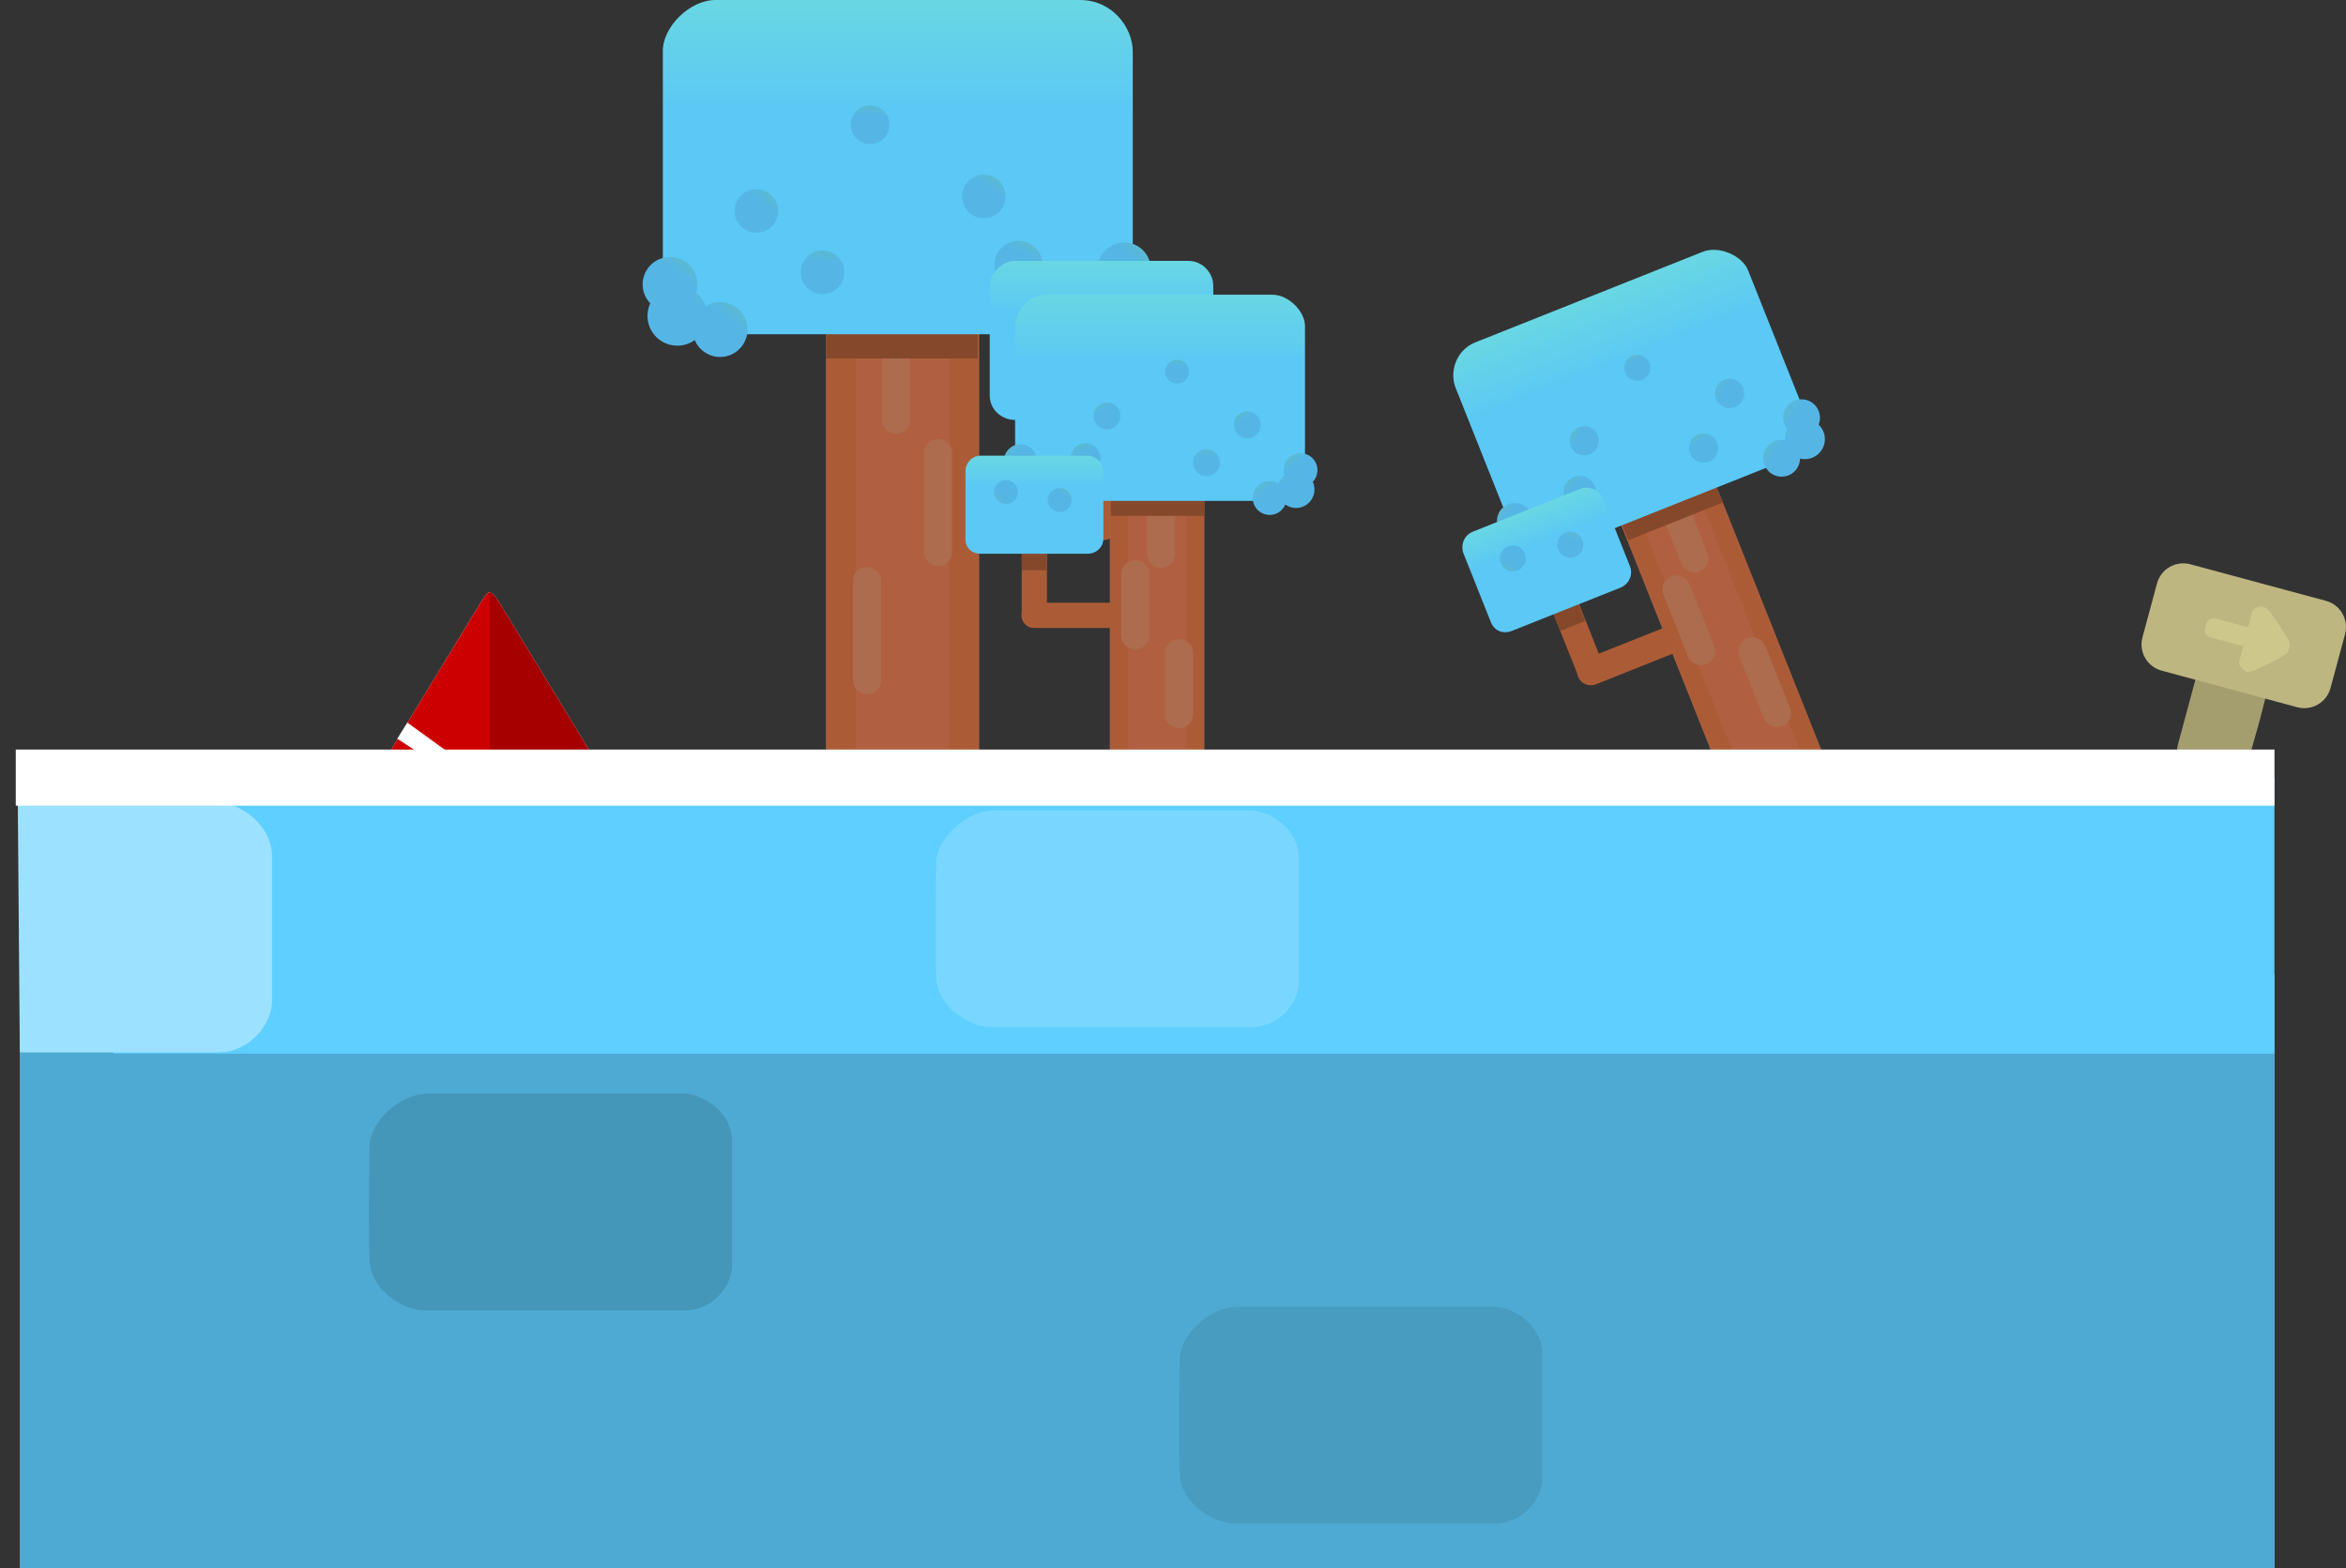 <svg version="1.1" xmlns="http://www.w3.org/2000/svg" xmlns:xlink="http://www.w3.org/1999/xlink" width="501.47" height="335.227" viewBox="0,0,501.47,335.227"><rect x="0" y="0" width="501.47" height="335.227" fill="#333333" stroke="none"/><defs><linearGradient x1="323.058" y1="-29.403" x2="340.79" y2="15.117" gradientUnits="userSpaceOnUse" id="color-1"><stop offset="0" stop-color="#86f5bf"/><stop offset="1" stop-color="#5bc8f5"/></linearGradient><linearGradient x1="311.236" y1="46.945" x2="320.696" y2="51.283" gradientUnits="userSpaceOnUse" id="color-2"><stop offset="0" stop-color="#6bc399"/><stop offset="1" stop-color="#55b6e6"/></linearGradient><linearGradient x1="310.446" y1="44.2" x2="317.383" y2="47.381" gradientUnits="userSpaceOnUse" id="color-3"><stop offset="0" stop-color="#6bc399"/><stop offset="1" stop-color="#55b6e6"/></linearGradient><linearGradient x1="375.539" y1="21.618" x2="379.966" y2="28.942" gradientUnits="userSpaceOnUse" id="color-4"><stop offset="0" stop-color="#6bc399"/><stop offset="1" stop-color="#55b6e6"/></linearGradient><linearGradient x1="371.99" y1="21.072" x2="378.726" y2="25.129" gradientUnits="userSpaceOnUse" id="color-5"><stop offset="0" stop-color="#6bc399"/><stop offset="1" stop-color="#55b6e6"/></linearGradient><linearGradient x1="367.725" y1="29.741" x2="374.461" y2="33.798" gradientUnits="userSpaceOnUse" id="color-6"><stop offset="0" stop-color="#6bc399"/><stop offset="1" stop-color="#55b6e6"/></linearGradient><linearGradient x1="358.311" y1="16.905" x2="363.661" y2="20.126" gradientUnits="userSpaceOnUse" id="color-7"><stop offset="0" stop-color="#6bc399"/><stop offset="1" stop-color="#55b6e6"/></linearGradient><linearGradient x1="356.25" y1="25.502" x2="358.765" y2="31.217" gradientUnits="userSpaceOnUse" id="color-8"><stop offset="0" stop-color="#6bc399"/><stop offset="1" stop-color="#55b6e6"/></linearGradient><linearGradient x1="327.56" y1="26.557" x2="332.655" y2="30.168" gradientUnits="userSpaceOnUse" id="color-9"><stop offset="0" stop-color="#6bc399"/><stop offset="1" stop-color="#55b6e6"/></linearGradient><linearGradient x1="342.548" y1="9.098" x2="344.685" y2="14.22" gradientUnits="userSpaceOnUse" id="color-10"><stop offset="0" stop-color="#6bc399"/><stop offset="1" stop-color="#55b6e6"/></linearGradient><linearGradient x1="326.699" y1="36.044" x2="331.695" y2="40.858" gradientUnits="userSpaceOnUse" id="color-11"><stop offset="0" stop-color="#6bc399"/><stop offset="1" stop-color="#55b6e6"/></linearGradient><linearGradient x1="315.967" y1="31.712" x2="324.401" y2="52.889" gradientUnits="userSpaceOnUse" id="color-12"><stop offset="0" stop-color="#86f5bf"/><stop offset="1" stop-color="#5bc8f5"/></linearGradient><linearGradient x1="314.657" y1="61.741" x2="317.839" y2="57.194" gradientUnits="userSpaceOnUse" id="color-13"><stop offset="0" stop-color="#6bc399"/><stop offset="1" stop-color="#55b6e6"/></linearGradient><linearGradient x1="332.837" y1="46.674" x2="331.241" y2="51.99" gradientUnits="userSpaceOnUse" id="color-14"><stop offset="0" stop-color="#6bc399"/><stop offset="1" stop-color="#55b6e6"/></linearGradient><linearGradient x1="187.112" y1="-110.853" x2="187.112" y2="-39.403" gradientUnits="userSpaceOnUse" id="color-15"><stop offset="0" stop-color="#86f5bf"/><stop offset="1" stop-color="#5bc8f5"/></linearGradient><linearGradient x1="245.608" y1="-11.619" x2="234.897" y2="-0.392" gradientUnits="userSpaceOnUse" id="color-16"><stop offset="0" stop-color="#6bc399"/><stop offset="1" stop-color="#55b6e6"/></linearGradient><linearGradient x1="245.188" y1="-15.858" x2="237.334" y2="-7.624" gradientUnits="userSpaceOnUse" id="color-17"><stop offset="0" stop-color="#6bc399"/><stop offset="1" stop-color="#55b6e6"/></linearGradient><linearGradient x1="142.564" y1="-11.226" x2="140.473" y2="1.36" gradientUnits="userSpaceOnUse" id="color-18"><stop offset="0" stop-color="#6bc399"/><stop offset="1" stop-color="#55b6e6"/></linearGradient><linearGradient x1="147.18" y1="-13.941" x2="140.088" y2="-4.606" gradientUnits="userSpaceOnUse" id="color-19"><stop offset="0" stop-color="#6bc399"/><stop offset="1" stop-color="#55b6e6"/></linearGradient><linearGradient x1="157.87" y1="-4.286" x2="150.777" y2="5.049" gradientUnits="userSpaceOnUse" id="color-20"><stop offset="0" stop-color="#6bc399"/><stop offset="1" stop-color="#55b6e6"/></linearGradient><linearGradient x1="163.828" y1="-27.26" x2="158.195" y2="-19.847" gradientUnits="userSpaceOnUse" id="color-21"><stop offset="0" stop-color="#6bc399"/><stop offset="1" stop-color="#55b6e6"/></linearGradient><linearGradient x1="171.426" y1="-16.489" x2="171.096" y2="-7.185" gradientUnits="userSpaceOnUse" id="color-22"><stop offset="0" stop-color="#6bc399"/><stop offset="1" stop-color="#55b6e6"/></linearGradient><linearGradient x1="211.748" y1="-30.855" x2="206.683" y2="-23.043" gradientUnits="userSpaceOnUse" id="color-23"><stop offset="0" stop-color="#6bc399"/><stop offset="1" stop-color="#55b6e6"/></linearGradient><linearGradient x1="181.355" y1="-46.771" x2="181.222" y2="-38.496" gradientUnits="userSpaceOnUse" id="color-24"><stop offset="0" stop-color="#6bc399"/><stop offset="1" stop-color="#55b6e6"/></linearGradient><linearGradient x1="218.174" y1="-18.189" x2="213.91" y2="-8.764" gradientUnits="userSpaceOnUse" id="color-25"><stop offset="0" stop-color="#6bc399"/><stop offset="1" stop-color="#55b6e6"/></linearGradient><linearGradient x1="230.65" y1="-30.11" x2="230.65" y2="3.876" gradientUnits="userSpaceOnUse" id="color-26"><stop offset="0" stop-color="#86f5bf"/><stop offset="1" stop-color="#5bc8f5"/></linearGradient><linearGradient x1="249.032" y1="10.763" x2="242.115" y2="6.219" gradientUnits="userSpaceOnUse" id="color-27"><stop offset="0" stop-color="#6bc399"/><stop offset="1" stop-color="#55b6e6"/></linearGradient><linearGradient x1="215.537" y1="-0.079" x2="220.68" y2="6.404" gradientUnits="userSpaceOnUse" id="color-28"><stop offset="0" stop-color="#6bc399"/><stop offset="1" stop-color="#55b6e6"/></linearGradient><linearGradient x1="243.166" y1="-29.604" x2="243.166" y2="14.473" gradientUnits="userSpaceOnUse" id="color-29"><stop offset="0" stop-color="#86f5bf"/><stop offset="1" stop-color="#5bc8f5"/></linearGradient><linearGradient x1="207.081" y1="31.612" x2="213.689" y2="38.537" gradientUnits="userSpaceOnUse" id="color-30"><stop offset="0" stop-color="#6bc399"/><stop offset="1" stop-color="#55b6e6"/></linearGradient><linearGradient x1="207.34" y1="28.997" x2="212.185" y2="34.076" gradientUnits="userSpaceOnUse" id="color-31"><stop offset="0" stop-color="#6bc399"/><stop offset="1" stop-color="#55b6e6"/></linearGradient><linearGradient x1="270.646" y1="31.854" x2="271.937" y2="39.618" gradientUnits="userSpaceOnUse" id="color-32"><stop offset="0" stop-color="#6bc399"/><stop offset="1" stop-color="#55b6e6"/></linearGradient><linearGradient x1="267.799" y1="30.179" x2="272.174" y2="35.938" gradientUnits="userSpaceOnUse" id="color-33"><stop offset="0" stop-color="#6bc399"/><stop offset="1" stop-color="#55b6e6"/></linearGradient><linearGradient x1="261.205" y1="36.135" x2="265.58" y2="41.894" gradientUnits="userSpaceOnUse" id="color-34"><stop offset="0" stop-color="#6bc399"/><stop offset="1" stop-color="#55b6e6"/></linearGradient><linearGradient x1="257.53" y1="21.963" x2="261.004" y2="26.536" gradientUnits="userSpaceOnUse" id="color-35"><stop offset="0" stop-color="#6bc399"/><stop offset="1" stop-color="#55b6e6"/></linearGradient><linearGradient x1="252.842" y1="28.607" x2="253.046" y2="34.347" gradientUnits="userSpaceOnUse" id="color-36"><stop offset="0" stop-color="#6bc399"/><stop offset="1" stop-color="#55b6e6"/></linearGradient><linearGradient x1="227.969" y1="19.745" x2="231.093" y2="24.564" gradientUnits="userSpaceOnUse" id="color-37"><stop offset="0" stop-color="#6bc399"/><stop offset="1" stop-color="#55b6e6"/></linearGradient><linearGradient x1="246.717" y1="9.927" x2="246.799" y2="15.032" gradientUnits="userSpaceOnUse" id="color-38"><stop offset="0" stop-color="#6bc399"/><stop offset="1" stop-color="#55b6e6"/></linearGradient><linearGradient x1="224.004" y1="27.559" x2="226.635" y2="33.373" gradientUnits="userSpaceOnUse" id="color-39"><stop offset="0" stop-color="#6bc399"/><stop offset="1" stop-color="#55b6e6"/></linearGradient><linearGradient x1="216.308" y1="20.205" x2="216.308" y2="41.17" gradientUnits="userSpaceOnUse" id="color-40"><stop offset="0" stop-color="#86f5bf"/><stop offset="1" stop-color="#5bc8f5"/></linearGradient><linearGradient x1="204.969" y1="45.419" x2="209.236" y2="42.616" gradientUnits="userSpaceOnUse" id="color-41"><stop offset="0" stop-color="#6bc399"/><stop offset="1" stop-color="#55b6e6"/></linearGradient><linearGradient x1="225.631" y1="38.73" x2="222.459" y2="42.73" gradientUnits="userSpaceOnUse" id="color-42"><stop offset="0" stop-color="#6bc399"/><stop offset="1" stop-color="#55b6e6"/></linearGradient></defs><g transform="translate(4.799,63.22)"><g data-paper-data="{&quot;isPaintingLayer&quot;:true}" stroke-linejoin="miter" stroke-miterlimit="10" stroke-dasharray="" stroke-dashoffset="0" style="mix-blend-mode: normal"><g stroke="none"><path d="M475.621,99.975c-0.651,2.413 -3.134,3.841 -5.547,3.19l-6.148,-1.658c-2.413,-0.651 -3.841,-3.134 -3.19,-5.547l4.969,-18.421c0.313,-1.159 1.073,-2.146 2.113,-2.744c1.04,-0.598 2.276,-0.759 3.434,-0.446v0l6.148,1.658c2.413,0.651 3.841,3.134 3.19,5.547l-2.435,9.469z" data-paper-data="{&quot;index&quot;:null}" fill="#a49e6f" fill-rule="evenodd" stroke-width="1" stroke-linecap="square"/><path d="M493.36,83.863c-0.835,3.097 -4.023,4.93 -7.119,4.094l-28.982,-7.818c-3.097,-0.835 -4.93,-4.023 -4.094,-7.119l3.109,-11.527c0.401,-1.487 1.377,-2.754 2.712,-3.522c1.335,-0.768 2.921,-0.974 4.408,-0.573v0l28.982,7.818c3.097,0.835 4.93,4.023 4.094,7.119v0z" data-paper-data="{&quot;index&quot;:null}" fill="#bdb681" fill-rule="evenodd" stroke-width="1" stroke-linecap="square"/><g fill="#cec78c"><path d="M477.77,71.407c0.827,0.223 1.316,1.074 1.093,1.901l-0.282,1.044c-0.107,0.397 -0.368,0.735 -0.724,0.94c-0.357,0.205 -0.78,0.26 -1.177,0.153l-9.032,-2.436c-0.827,-0.223 -1.316,-1.074 -1.093,-1.901l0.282,-1.044c0.223,-0.827 1.074,-1.316 1.901,-1.093z" data-paper-data="{&quot;index&quot;:null}" fill-rule="evenodd" stroke-width="1" stroke-linecap="square"/><path d="M481.344,68.868c0.635,0.841 3.025,4.732 3.025,4.732c0,0 0.416,0.596 0.158,1.731c-0.295,1.299 -0.907,1.387 -0.907,1.387c0,0 -2.224,1.472 -4.722,2.491c-1.297,0.529 -3.065,2.027 -4.378,0.542c-1.313,-1.486 -0.557,-1.297 0.029,-4.179c0.229,-1.13 0.627,-2.13 0.713,-2.714c0.084,-0.571 0.209,-1.399 0.67,-2.712c0.629,-1.79 0.203,-3.219 2.024,-3.648c1.821,-0.429 2.755,1.531 3.39,2.372z" fill-rule="nonzero" stroke-width="0" stroke-linecap="butt"/></g></g><g data-paper-data="{&quot;index&quot;:null}" fill-rule="nonzero"><g><g><path d="M364.845,107.056l-23.618,-59.301l20.412,-8.13l23.618,59.301z" fill="#b06041" stroke="none" stroke-width="0" stroke-linecap="butt"/><path d="M381.282,100.51l-23.618,-59.301l3.867,-1.54l23.618,59.301z" fill="#ab5c37" stroke="none" stroke-width="0" stroke-linecap="butt"/><path d="M364.953,107.013l-23.618,-59.301l3.867,-1.54l23.618,59.301z" fill="#ab5c37" stroke="none" stroke-width="0" stroke-linecap="butt"/><path d="M353.553,62.761l5.249,13.178" fill="none" stroke="#ad6c4e" stroke-width="6" stroke-linecap="round"/><path d="M375.044,89.22l-5.249,-13.178" fill="none" stroke="#ad6c4e" stroke-width="6" stroke-linecap="round"/><path d="M357.371,56.096l-5.077,-12.748l0.742,1.862" fill="none" stroke="#ad6c4e" stroke-width="6" stroke-linecap="round"/></g><g fill="#ab5c37" stroke="none" stroke-linecap="butt"><path d="M336.473,83.007l-2.168,-5.443l18.191,-7.245l2.168,5.443z" stroke-width="NaN"/><path d="M336.329,83.064c-1.503,0.599 -3.207,-0.135 -3.805,-1.638c-0.599,-1.503 0.135,-3.207 1.638,-3.805c1.503,-0.599 3.207,0.135 3.805,1.638c0.599,1.503 -0.135,3.207 -1.638,3.805z" stroke-width="0"/></g><g fill="#ab5c37" stroke="none" stroke-linecap="butt"><path d="M337.953,79.015l-5.443,2.168l-7.245,-18.191l5.443,-2.168z" stroke-width="NaN"/><path d="M338.01,79.158c0.599,1.503 -0.135,3.207 -1.638,3.805c-1.503,0.599 -3.207,-0.135 -3.805,-1.638c-0.599,-1.503 0.135,-3.207 1.638,-3.805c1.503,-0.599 3.207,0.135 3.805,1.638z" stroke-width="0"/></g><path d="M343.25,52.26l-1.769,-4.44l20.197,-8.044l1.769,4.44z" fill="#86482b" stroke="none" stroke-width="NaN" stroke-linecap="butt"/><path d="M328.734,71.651l-1.769,-4.44l5.3,-2.111l1.769,4.44z" fill="#86482b" stroke="none" stroke-width="NaN" stroke-linecap="butt"/></g><g stroke="none" stroke-width="0" stroke-linecap="butt"><path d="M381.189,25.511c1.617,4.061 -0.787,8.218 -4.195,9.575c-7.313,2.913 -35.403,14.1 -48.666,19.383c-4.277,1.703 -8.093,0.08 -9.686,-3.922c-3.718,-9.335 -10.228,-25.682 -12.323,-30.94c-1.278,-3.208 0.001,-7.956 4.277,-9.659c13.234,-5.271 41.225,-16.419 48.565,-19.343c3.45,-1.374 8.444,0.799 9.705,3.966c2.081,5.224 8.584,21.553 12.323,30.94z" fill="url(#color-1)"/><path d="M327.634,54.464c-1.198,2.612 -4.287,3.759 -6.899,2.561c-2.612,-1.198 -3.759,-4.287 -2.561,-6.899c1.198,-2.612 4.287,-3.759 6.899,-2.561c2.612,1.198 3.759,4.287 2.561,6.899z" fill="url(#color-2)"/><path d="M322.471,49.714c-0.878,1.916 -3.143,2.757 -5.059,1.878c-1.916,-0.878 -2.757,-3.143 -1.878,-5.059c0.878,-1.916 3.143,-2.757 5.059,-1.878c1.916,0.878 2.757,3.143 1.878,5.059z" fill="url(#color-3)"/><path d="M383.213,34.312c-2.022,1.222 -4.653,0.574 -5.875,-1.448c-1.222,-2.022 -0.574,-4.653 1.448,-5.875c2.022,-1.222 4.653,-0.574 5.875,1.448c1.222,2.022 0.574,4.653 -1.448,5.875z" fill="url(#color-4)"/><path d="M383.665,28.104c-1.12,1.86 -3.536,2.46 -5.396,1.34c-1.86,-1.12 -2.46,-3.536 -1.34,-5.396c1.12,-1.86 3.536,-2.46 5.396,-1.34c1.86,1.12 2.46,3.536 1.34,5.396z" fill="url(#color-5)"/><path d="M378.061,31.376c1.86,1.12 2.46,3.536 1.34,5.396c-1.12,1.86 -3.536,2.46 -5.396,1.34c-1.86,-1.12 -2.46,-3.536 -1.34,-5.396c1.12,-1.86 3.536,-2.46 5.396,-1.34z" fill="url(#color-6)"/><path d="M367.584,22.489c-0.89,1.477 -2.808,1.953 -4.285,1.064c-1.477,-0.89 -1.953,-2.808 -1.064,-4.285c0.89,-1.477 2.808,-1.953 4.285,-1.064c1.477,0.89 1.953,2.808 1.064,4.285z" fill="url(#color-7)"/><path d="M360.609,35.409c-1.578,0.694 -3.421,-0.022 -4.115,-1.6c-0.694,-1.578 0.022,-3.421 1.6,-4.115c1.578,-0.694 3.421,0.022 4.115,1.6c0.694,1.578 -0.022,3.421 -1.6,4.115z" fill="url(#color-8)"/><path d="M336.391,32.815c-0.997,1.407 -2.946,1.739 -4.353,0.742c-1.407,-0.997 -1.739,-2.946 -0.742,-4.353c0.997,-1.407 2.946,-1.739 4.353,-0.742c1.407,0.997 1.739,2.946 0.742,4.353z" fill="url(#color-9)"/><path d="M346.251,17.977c-1.415,0.59 -3.04,-0.079 -3.63,-1.493c-0.59,-1.415 0.079,-3.04 1.493,-3.63c1.415,-0.59 3.04,0.079 3.63,1.493c0.59,1.415 -0.079,3.04 -1.493,3.63z" fill="url(#color-10)"/><path d="M335.359,44.388c-1.329,1.38 -3.525,1.42 -4.905,0.091c-1.38,-1.329 -1.42,-3.525 -0.091,-4.905c1.329,-1.38 3.525,-1.42 4.905,-0.091c1.38,1.329 1.42,3.525 0.091,4.905z" fill="url(#color-11)"/></g><path d="M343.618,57.833c0.769,1.932 -0.375,3.909 -1.995,4.554c-3.478,1.385 -16.84,6.707 -23.149,9.22c-2.034,0.81 -3.849,0.038 -4.607,-1.865c-1.769,-4.44 -4.865,-12.216 -5.861,-14.717c-0.608,-1.526 0,-3.784 2.035,-4.594c6.295,-2.507 19.609,-7.81 23.101,-9.201c1.641,-0.654 4.016,0.38 4.616,1.886c0.99,2.485 4.083,10.252 5.861,14.717z" fill="url(#color-12)" stroke="none" stroke-width="0" stroke-linecap="butt"/><path d="M320.173,53.858c1.256,0.879 1.562,2.609 0.683,3.865c-0.879,1.256 -2.609,1.562 -3.865,0.683c-1.256,-0.879 -1.562,-2.609 -0.683,-3.865c0.879,-1.256 2.609,-1.562 3.865,-0.683z" fill="url(#color-13)" stroke="none" stroke-width="0" stroke-linecap="butt"/><path d="M330.071,55.888c-1.468,-0.441 -2.301,-1.988 -1.86,-3.456c0.441,-1.468 1.988,-2.301 3.456,-1.86c1.468,0.441 2.301,1.988 1.86,3.456c-0.441,1.468 -1.988,2.301 -3.456,1.86z" fill="url(#color-14)" stroke="none" stroke-width="0" stroke-linecap="butt"/></g><g fill-rule="nonzero"><g><g><path d="M171.754,101.22v-95.171h32.758v95.171z" fill="#b06041" stroke="none" stroke-width="0" stroke-linecap="butt"/><path d="M171.926,101.22v-95.171h6.207v95.171z" fill="#ab5c37" stroke="none" stroke-width="0" stroke-linecap="butt"/><path d="M198.133,101.22v-95.171h6.207v95.171z" fill="#ab5c37" stroke="none" stroke-width="0" stroke-linecap="butt"/><path d="M195.717,54.783v-21.149" fill="none" stroke="#ad6c4e" stroke-width="6" stroke-linecap="round"/><path d="M180.545,60.99v21.149" fill="none" stroke="#ad6c4e" stroke-width="6" stroke-linecap="round"/><path d="M186.752,9.037v-2.988v20.46" fill="none" stroke="#ad6c4e" stroke-width="6" stroke-linecap="round"/></g><g fill="#ab5c37" stroke="none" stroke-linecap="butt"><path d="M201.351,52.255v-8.736h29.195v8.736z" stroke-width="NaN"/><path d="M226.408,47.887c0,-2.412 1.956,-4.368 4.368,-4.368c2.412,0 4.368,1.956 4.368,4.368c0,2.412 -1.956,4.368 -4.368,4.368c-2.412,0 -4.368,-1.956 -4.368,-4.368z" stroke-width="0"/></g><g fill="#ab5c37" stroke="none" stroke-linecap="butt"><path d="M226.293,18.347h8.736v29.195h-8.736z" stroke-width="NaN"/><path d="M230.661,43.404c2.412,0 4.368,1.956 4.368,4.368c0,2.412 -1.956,4.368 -4.368,4.368c-2.412,0 -4.368,-1.956 -4.368,-4.368c0,-2.412 1.956,-4.368 4.368,-4.368z" stroke-width="0"/></g><path d="M171.782,13.404v-7.126h32.413v7.126z" fill="#86482b" stroke="none" stroke-width="NaN" stroke-linecap="butt"/><path d="M226.494,32.255v-7.126h8.506v7.126z" fill="#86482b" stroke="none" stroke-width="NaN" stroke-linecap="butt"/></g><g stroke="none" stroke-width="0" stroke-linecap="butt"><path d="M136.886,-2.718c0,-15.064 0,-41.271 0,-49.655c0,-5.082 5.718,-10.847 11.255,-10.847c11.78,0 56.702,0 77.942,0c6.863,0 11.254,5.871 11.254,11.019c0,8.439 0,34.673 0,49.655c0,6.422 -4.39,10.776 -11.254,10.776c-21.286,0 -66.368,0 -78.104,0c-5.468,0 -11.093,-4.431 -11.093,-10.948z" fill="url(#color-15)"/><path d="M226.784,-3.128c2.958,-3.1 7.869,-3.216 10.969,-0.258c3.1,2.958 3.216,7.869 0.258,10.969c-2.958,3.1 -7.869,3.216 -10.969,0.258c-3.1,-2.958 -3.216,-7.869 -0.258,-10.969z" fill="url(#color-16)"/><path d="M231.384,-9.631c2.169,-2.274 5.771,-2.358 8.044,-0.189c2.274,2.169 2.358,5.771 0.189,8.044c-2.169,2.274 -5.771,2.358 -8.044,0.189c-2.274,-2.169 -2.358,-5.771 -0.189,-8.044z" fill="url(#color-17)"/><path d="M133.691,3.251c0.578,-3.476 3.863,-5.825 7.339,-5.247c3.476,0.578 5.825,3.863 5.247,7.339c-0.578,3.476 -3.863,5.825 -7.339,5.247c-3.476,-0.578 -5.825,-3.863 -5.247,-7.339z" fill="url(#color-18)"/><path d="M133.765,-5.974c1.959,-2.578 5.636,-3.08 8.214,-1.121c2.578,1.959 3.08,5.636 1.121,8.214c-1.959,2.578 -5.636,3.08 -8.214,1.121c-2.578,-1.959 -3.08,-5.636 -1.121,-8.214z" fill="url(#color-19)"/><path d="M144.455,3.681c1.959,-2.578 5.636,-3.08 8.214,-1.121c2.578,1.959 3.08,5.636 1.121,8.214c-1.959,2.578 -5.636,3.08 -8.214,1.121c-2.578,-1.959 -3.08,-5.636 -1.121,-8.214z" fill="url(#color-20)"/><path d="M153.174,-20.933c1.555,-2.047 4.476,-2.446 6.523,-0.891c2.047,1.555 2.446,4.476 0.891,6.523c-1.555,2.047 -4.476,2.446 -6.523,0.891c-2.047,-1.555 -2.446,-4.476 -0.891,-6.523z" fill="url(#color-21)"/><path d="M166.366,-5.179c0.091,-2.569 2.248,-4.578 4.817,-4.487c2.569,0.091 4.578,2.248 4.487,4.817c-0.091,2.569 -2.248,4.578 -4.817,4.487c-2.569,-0.091 -4.578,-2.248 -4.487,-4.817z" fill="url(#color-22)"/><path d="M201.595,-23.753c1.399,-2.157 4.281,-2.772 6.439,-1.373c2.157,1.399 2.772,4.281 1.373,6.439c-1.399,2.157 -4.281,2.772 -6.439,1.373c-2.157,-1.399 -2.772,-4.281 -1.373,-6.439z" fill="url(#color-23)"/><path d="M177.054,-36.632c0.037,-2.285 1.919,-4.108 4.204,-4.071c2.285,0.037 4.108,1.919 4.071,4.204c-0.037,2.285 -1.919,4.108 -4.204,4.071c-2.285,-0.037 -4.108,-1.919 -4.071,-4.204z" fill="url(#color-24)"/><path d="M208.203,-8.698c1.178,-2.602 4.242,-3.758 6.844,-2.58c2.602,1.178 3.758,4.242 2.58,6.844c-1.178,2.602 -4.242,3.758 -6.844,2.58c-2.602,-1.178 -3.758,-4.242 -2.58,-6.844z" fill="url(#color-25)"/></g><path d="M206.76,21.326c0,-7.165 0,-19.631 0,-23.619c0,-2.417 2.72,-5.16 5.354,-5.16c5.603,0 26.971,0 37.074,0c3.265,0 5.353,2.793 5.353,5.242c0,4.014 0,16.493 0,23.619c0,3.055 -2.088,5.126 -5.353,5.126c-10.125,0 -31.569,0 -37.152,0c-2.601,0 -5.276,-2.108 -5.276,-5.208z" fill="url(#color-26)" stroke="none" stroke-width="0" stroke-linecap="butt"/><path d="M242.773,1.7c1.91,1.255 2.441,3.82 1.186,5.73c-1.255,1.91 -3.82,2.441 -5.73,1.186c-1.91,-1.255 -2.441,-3.82 -1.186,-5.73c1.255,-1.91 3.82,-2.441 5.73,-1.186z" fill="url(#color-27)" stroke="none" stroke-width="0" stroke-linecap="butt"/><path d="M218.638,10.489c-1.42,-1.79 -1.12,-4.393 0.67,-5.813c1.79,-1.42 4.393,-1.12 5.813,0.67c1.42,1.79 1.12,4.393 -0.67,5.813c-1.79,1.42 -4.393,1.12 -5.813,-0.67z" fill="url(#color-28)" stroke="none" stroke-width="0" stroke-linecap="butt"/></g><g data-paper-data="{&quot;index&quot;:null}" fill-rule="nonzero"><g><g><path d="M232.432,101.22v-58.709h20.208v58.709z" fill="#b06041" stroke="none" stroke-width="0" stroke-linecap="butt"/><path d="M248.705,101.22v-58.709h3.829v58.709z" fill="#ab5c37" stroke="none" stroke-width="0" stroke-linecap="butt"/><path d="M232.539,101.22v-58.709h3.829v58.709z" fill="#ab5c37" stroke="none" stroke-width="0" stroke-linecap="butt"/><path d="M237.858,59.527v13.047" fill="none" stroke="#ad6c4e" stroke-width="6" stroke-linecap="round"/><path d="M247.217,76.403v13.047" fill="none" stroke="#ad6c4e" stroke-width="6" stroke-linecap="round"/><path d="M243.388,55.131v-12.621v1.844" fill="none" stroke="#ad6c4e" stroke-width="6" stroke-linecap="round"/></g><g fill="#ab5c37" stroke="none" stroke-linecap="butt"><path d="M216.373,71.014v-5.389h18.01v5.389z" stroke-width="NaN"/><path d="M216.231,71.014c-1.488,0 -2.694,-1.206 -2.694,-2.694c0,-1.488 1.206,-2.694 2.694,-2.694c1.488,0 2.694,1.206 2.694,2.694c0,1.488 -1.206,2.694 -2.694,2.694z" stroke-width="0"/></g><g fill="#ab5c37" stroke="none" stroke-linecap="butt"><path d="M218.996,68.107h-5.389v-18.01h5.389z" stroke-width="NaN"/><path d="M218.996,68.249c0,1.488 -1.206,2.694 -2.694,2.694c-1.488,0 -2.694,-1.206 -2.694,-2.694c0,-1.488 1.206,-2.694 2.694,-2.694c1.488,0 2.694,1.206 2.694,2.694z" stroke-width="0"/></g><path d="M232.628,47.048v-4.396h19.995v4.396z" fill="#86482b" stroke="none" stroke-width="NaN" stroke-linecap="butt"/><path d="M213.625,58.677v-4.396h5.247v4.396z" fill="#86482b" stroke="none" stroke-width="NaN" stroke-linecap="butt"/></g><g stroke="none" stroke-width="0" stroke-linecap="butt"><path d="M274.149,37.103c0,4.02 -3.469,6.754 -6.843,6.754c-7.24,0 -35.05,0 -48.181,0c-4.234,0 -6.942,-2.686 -6.942,-6.647c0,-9.242 0,-25.425 0,-30.631c0,-3.176 2.708,-6.798 6.942,-6.798c13.102,0 40.814,0 48.081,0c3.415,0 6.943,3.557 6.943,6.691c0,5.172 0,21.338 0,30.631z" fill="url(#color-29)"/><path d="M218.534,43.616c-1.913,1.825 -4.942,1.753 -6.767,-0.159c-1.825,-1.913 -1.753,-4.942 0.159,-6.767c1.913,-1.825 4.942,-1.753 6.767,0.159c1.825,1.913 1.753,4.942 -0.159,6.767z" fill="url(#color-30)"/><path d="M215.739,37.801c-1.403,1.338 -3.624,1.286 -4.962,-0.117c-1.338,-1.403 -1.286,-3.624 0.117,-4.962c1.403,-1.338 3.624,-1.286 4.962,0.117c1.338,1.403 1.286,3.624 -0.117,4.962z" fill="url(#color-31)"/><path d="M272.883,45.312c-2.144,0.356 -4.171,-1.093 -4.527,-3.237c-0.356,-2.144 1.093,-4.171 3.237,-4.527c2.144,-0.356 4.171,1.093 4.527,3.237c0.356,2.144 -1.093,4.171 -3.237,4.527z" fill="url(#color-32)"/><path d="M275.383,40.161c-1.59,1.208 -3.859,0.898 -5.067,-0.692c-1.208,-1.59 -0.898,-3.859 0.692,-5.067c1.59,-1.208 3.859,-0.898 5.067,0.692c1.208,1.59 0.898,3.859 -0.692,5.067z" fill="url(#color-33)"/><path d="M269.48,41.05c1.208,1.59 0.898,3.859 -0.692,5.067c-1.59,1.208 -3.859,0.898 -5.067,-0.692c-1.208,-1.59 -0.898,-3.859 0.692,-5.067c1.59,-1.208 3.859,-0.898 5.067,0.692z" fill="url(#color-34)"/><path d="M263.552,29.89c-1.263,0.959 -3.064,0.714 -4.024,-0.549c-0.959,-1.263 -0.714,-3.064 0.549,-4.024c1.263,-0.959 3.064,-0.714 4.024,0.549c0.959,1.263 0.714,3.064 -0.549,4.024z" fill="url(#color-35)"/><path d="M253.196,38.556c-1.585,0.056 -2.915,-1.183 -2.972,-2.768c-0.056,-1.585 1.183,-2.915 2.768,-2.972c1.585,-0.056 2.915,1.183 2.972,2.768c0.056,1.585 -1.183,2.915 -2.768,2.972z" fill="url(#color-36)"/><path d="M233.384,28.098c-1.331,0.863 -3.109,0.483 -3.972,-0.847c-0.863,-1.331 -0.483,-3.109 0.847,-3.972c1.331,-0.863 3.109,-0.483 3.972,0.847c0.863,1.331 0.483,3.109 -0.847,3.972z" fill="url(#color-37)"/><path d="M246.86,18.775c-1.41,0.023 -2.571,-1.102 -2.593,-2.511c-0.023,-1.41 1.102,-2.571 2.511,-2.593c1.41,-0.023 2.571,1.102 2.593,2.511c0.023,1.41 -1.102,2.571 -2.511,2.593z" fill="url(#color-38)"/><path d="M228.564,37.636c-1.605,0.726 -3.496,0.014 -4.222,-1.591c-0.726,-1.605 -0.014,-3.496 1.591,-4.222c1.605,-0.726 3.496,-0.014 4.222,1.591c0.726,1.605 0.014,3.496 -1.591,4.222z" fill="url(#color-39)"/></g><path d="M231.046,51.935c0,1.912 -1.65,3.213 -3.255,3.213c-3.444,0 -16.672,0 -22.918,0c-2.014,0 -3.302,-1.278 -3.302,-3.162c0,-4.396 0,-12.094 0,-14.57c0,-1.511 1.288,-3.233 3.302,-3.233c6.232,0 19.414,0 22.87,0c1.625,0 3.303,1.692 3.303,3.183c0,2.46 0,10.15 0,14.57z" fill="url(#color-40)" stroke="none" stroke-width="0" stroke-linecap="butt"/><path d="M212.365,40.56c0.774,1.178 0.446,2.761 -0.732,3.535c-1.178,0.774 -2.761,0.446 -3.535,-0.732c-0.774,-1.178 -0.446,-2.761 0.732,-3.535c1.178,-0.774 2.761,-0.446 3.535,0.732z" fill="url(#color-41)" stroke="none" stroke-width="0" stroke-linecap="butt"/><path d="M220.132,45.663c-1.104,-0.876 -1.29,-2.482 -0.413,-3.586c0.876,-1.104 2.482,-1.29 3.586,-0.413c1.104,0.876 1.29,2.482 0.413,3.586c-0.876,1.104 -2.482,1.29 -3.586,0.413z" fill="url(#color-42)" stroke="none" stroke-width="0" stroke-linecap="butt"/></g><path d="M79.291,96.217c4.1,-6.731 16.153,-26.517 18.833,-30.917c1.028,-1.687 2.03,-2.494 2.03,-1.5c0,4.321 0,34.667 0,34.667c0,0 -17.116,0 -20.305,0c-0.983,0 -1.419,-0.838 -0.558,-2.25z" fill="#e6e6e6" fill-rule="nonzero" stroke="none" stroke-width="0" stroke-linecap="butt"/><path d="M120.151,98.633c-3.189,0 -20.305,0 -20.305,0c0,0 0,-30.346 0,-34.667c0,-0.994 1.003,-0.187 2.03,1.5c2.68,4.399 14.733,24.186 18.833,30.917c0.86,1.412 0.425,2.25 -0.558,2.25z" data-paper-data="{&quot;index&quot;:null}" fill="#d9d9d9" fill-rule="nonzero" stroke="none" stroke-width="0" stroke-linecap="butt"/><g fill-rule="nonzero" stroke="none" stroke-width="0" stroke-linecap="butt"><g><path d="M79.291,96.217c4.1,-6.731 16.153,-26.517 18.833,-30.917c1.028,-1.687 2.03,-2.494 2.03,-1.5c0,4.321 0,34.667 0,34.667c0,0 -17.116,0 -20.305,0c-0.983,0 -1.419,-0.838 -0.558,-2.25z" fill="#cc0000"/><path d="M120.151,98.633c-3.189,0 -20.305,0 -20.305,0c0,0 0,-30.346 0,-34.667c0,-0.994 1.003,-0.187 2.03,1.5c2.68,4.399 14.733,24.186 18.833,30.917c0.86,1.412 0.425,2.25 -0.558,2.25z" data-paper-data="{&quot;index&quot;:null}" fill="#a60000"/></g><path d="M85.758,98.366l-5.642,-3.673l2.156,-3.449l10.001,7.243z" fill="#ffffff"/></g><path d="M1.5,270.508v-166h477v166z" fill="#ffffff" fill-rule="nonzero" stroke="none" stroke-width="0" stroke-linecap="butt"/><path d="M-0.574,272.008v-127h482v127z" fill="#4eaad2" fill-rule="nonzero" stroke="none" stroke-width="0" stroke-linecap="butt"/><path d="M481.37,103.008v59h-461.944v-59z" fill="#5ecfff" fill-rule="nonzero" stroke="none" stroke-width="0" stroke-linecap="butt"/><path d="M53.35,119.908c0,11.959 0,24.214 0,30.833c0,4.959 -4.779,11 -11.5,11c-7.548,0 -42.415,0 -42.415,0l-0.433,-53.5c0,0 38.913,0 42.182,0c5.447,0 12.167,4.908 12.167,11.667z" fill="#9ce1ff" fill-rule="nonzero" stroke="none" stroke-width="0" stroke-linecap="butt"/><path d="M479.698,103.008h1.683h-482.808h2.627" fill="none" fill-rule="nonzero" stroke="#ffffff" stroke-width="12" stroke-linecap="round"/><path d="M272.815,120.103c0,10.357 0,20.97 0,26.702c0,4.295 -4.139,9.526 -9.959,9.526c-11.119,0 -49.594,0 -55.857,0c-4.509,0 -11.402,-4.246 -11.691,-10.681c-0.198,-4.42 -0.116,-16.513 0,-24.392c0.075,-5.107 6.316,-11.258 12.557,-11.258c11.623,0 50.209,0 54.413,0c4.717,0 10.536,4.25 10.536,10.103z" fill="#79d7ff" fill-rule="nonzero" stroke="none" stroke-width="0" stroke-linecap="butt"/><path d="M151.689,180.658c0,10.357 0,20.97 0,26.702c0,4.295 -4.139,9.526 -9.959,9.526c-11.119,0 -49.594,0 -55.857,0c-4.509,0 -11.402,-4.246 -11.691,-10.681c-0.198,-4.42 -0.116,-16.513 0,-24.392c0.075,-5.107 6.316,-11.258 12.557,-11.258c11.623,0 50.209,0 54.413,0c4.717,0 10.536,4.25 10.536,10.103z" fill="#4597ba" fill-rule="nonzero" stroke="none" stroke-width="0" stroke-linecap="butt"/><path d="M324.857,226.199c0,10.357 0,20.97 0,26.702c0,4.295 -4.139,9.526 -9.959,9.526c-11.119,0 -49.594,0 -55.857,0c-4.509,0 -11.402,-4.246 -11.691,-10.681c-0.198,-4.42 -0.116,-16.513 0,-24.392c0.075,-5.107 6.316,-11.258 12.557,-11.258c11.623,0 50.209,0 54.413,0c4.717,0 10.536,4.25 10.536,10.103z" fill="#479cc0" fill-rule="nonzero" stroke="none" stroke-width="0" stroke-linecap="butt"/></g></g></svg>